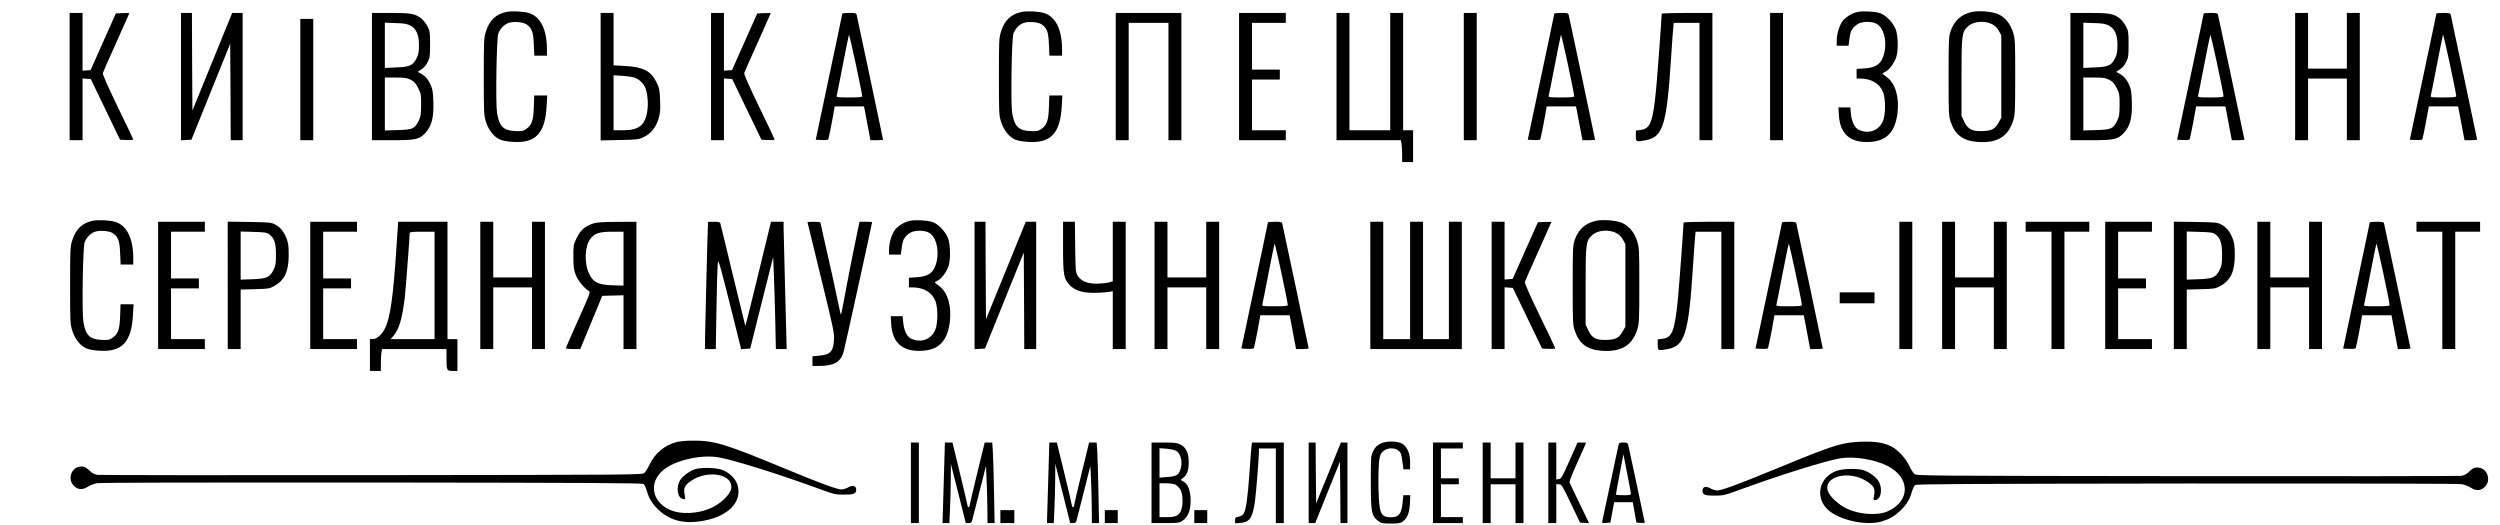 <svg xmlns="http://www.w3.org/2000/svg" viewBox="0 0 2514 528" width="2514" height="528">
	<style>
		tspan { white-space:pre }
		.shp0 { fill: #000000 } 
	</style>
	<g id="Layer">
		<path id="Layer" class="shp0" d="M509.3,12c-10.6,2.2 -17.1,8.4 -20.6,19.5c-2.1,6.7 -2.2,8.5 -2.2,45.5c0,37 0.1,38.8 2.2,45.6c2.7,8.5 8.3,15.4 14.5,17.9c2.4,1 8.1,2 12.9,2.2c22.7,1.4 32.1,-8.7 33.6,-36l0.6,-10.7h-6.5h-6.6l-0.4,11.7c-0.4,13.6 -2.1,18.3 -7.8,22.1c-3,2.1 -4.5,2.3 -11,2c-11.8,-0.5 -16,-4.8 -18.2,-18.4c-1.5,-10.2 -0.5,-75 1.3,-79.7c1.9,-5 6.1,-9.3 10.5,-10.7c5.2,-1.7 14.8,-0.8 18.2,1.7c5.2,3.9 6.5,7.6 7,20l0.5,11.3h6.3h6.4v-6.3c0,-20.1 -6.5,-33.1 -18.2,-36.6c-5.4,-1.7 -17.2,-2.2 -22.5,-1.1z" />
		<path id="Layer" class="shp0" d="M1027.3,12c-10.6,2.2 -17.1,8.4 -20.6,19.5c-2.1,6.7 -2.2,8.5 -2.2,45.5c0,37 0.1,38.8 2.2,45.6c2.7,8.5 8.3,15.4 14.5,17.9c2.4,1 8.1,2 12.9,2.2c22.7,1.4 32.1,-8.7 33.6,-36l0.6,-10.7h-6.5h-6.6l-0.4,11.7c-0.4,13.6 -2.1,18.3 -7.8,22.1c-3,2.1 -4.5,2.3 -11,2c-11.8,-0.5 -16,-4.8 -18.2,-18.4c-1.5,-10.2 -0.5,-75 1.3,-79.7c1.9,-5 6.1,-9.3 10.5,-10.7c5.2,-1.7 14.8,-0.8 18.2,1.7c5.2,3.9 6.5,7.6 7,20l0.5,11.3h6.3h6.4v-6.3c0,-20.1 -6.5,-33.1 -18.2,-36.6c-5.4,-1.7 -17.2,-2.2 -22.5,-1.1z" />
		<path id="Layer" class="shp0" d="M1868.1,12c-6.1,1.3 -12.7,5.5 -15.7,9.9c-3.1,4.7 -5.4,12.9 -5.4,19.3v4.8h5.9h6l0.6,-4.8c1.1,-8.7 1.7,-10.2 4.3,-13.4c1.4,-1.7 4.1,-3.7 5.9,-4.4c4.7,-2 13.2,-1.8 17.3,0.5c7,3.7 10.5,16.3 8.1,28.3c-2.4,11.4 -7.8,15.9 -20.2,16.6l-7.9,0.5v4.8v4.9h3.5c11.3,0 19.8,5 23.2,13.8c2.5,6.5 2.5,21.9 0,28.4c-4,10.2 -14.8,14.2 -24.9,9.1c-3.8,-1.9 -6.8,-8.2 -7.5,-15.8l-0.6,-6.5h-6h-6l0.5,7.9c1.1,19.2 11.8,28.2 31.8,26.8c16.3,-1.1 24.7,-10.1 27.1,-28.7c2,-16.3 -2.1,-30.2 -10.8,-36.5c-2.3,-1.6 -4.2,-3.2 -4.2,-3.5c0,-0.3 1.4,-1.2 3.2,-2.1c3.8,-1.8 9.2,-9.4 10.8,-15.2c1.9,-6.6 1.6,-20.3 -0.6,-26.7c-2.2,-6.7 -10.1,-14.9 -16,-16.8c-5.4,-1.7 -17,-2.3 -22.4,-1.2z" />
		<path id="Layer" class="shp0" d="M2009,14.1c7.2,3.1 12.5,9.5 15.3,18.3c2.1,6.8 2.2,8.6 2.2,44.6c0,33.3 -0.2,38.2 -1.8,43.5c-5,16.6 -15.7,23.4 -35.2,22.3c-14.9,-0.9 -23.2,-6.7 -27.7,-19.7c-2.2,-6.4 -2.3,-7.6 -2.3,-46.1c0,-35.4 0.2,-40.1 1.8,-45c3.7,-11.2 10.7,-17.6 21.8,-20c7,-1.5 20,-0.4 25.9,2.1zM1978.9,26.6c-6.1,5.9 -6.4,7.9 -6.4,50.9v39l2.7,5.7c3.7,7.9 8.1,10.1 18.9,9.6c9.1,-0.4 12,-2 15.9,-8.9l2.5,-4.4v-83l-2.5,-4.5c-1.8,-3.2 -3.8,-5.2 -7,-6.8c-7.6,-3.8 -18.8,-2.7 -24.1,2.4z" />
		<path id="Layer" class="shp0" d="M70,77v64h6.5h6.5v-31.1v-31l4.1,0.3l4.2,0.3l14.7,30.5l14.7,30.5l6.6,0.3c3.7,0.2 6.7,-0.1 6.7,-0.5c0,-0.4 -7,-15.2 -15.6,-32.8c-9.9,-20.4 -15.3,-32.7 -15,-34c0.3,-1.1 6.4,-15 13.6,-30.8c7.1,-15.9 13,-29.1 13,-29.3c0,-0.3 -3,-0.4 -6.7,-0.2l-6.8,0.3l-12.7,28.5l-12.7,28.5l-4.1,0.3l-4,0.3v-29v-29.1h-6.5h-6.5z" />
		<path id="Layer" class="shp0" d="M182,77.1v64l5.2,-0.3l5.3,-0.3l19.5,-48.3l19.5,-48.3l0.3,48.6l0.2,48.5h6h6v-64v-64h-5.3h-5.2l-20,49.1l-20,49l-0.3,-49l-0.2,-49.1h-5.5h-5.5z" />
		<path id="Layer" class="shp0" d="M374,13h18.9c20.4,0 24.4,0.7 30.8,5.6c1.8,1.4 4.6,4.9 6.1,7.7c2.5,4.9 2.7,6 2.7,18.2c0,11.7 -0.2,13.5 -2.4,17.8c-1.4,3 -3.8,5.8 -6.2,7.4l-3.9,2.6l2.7,1.4c4.6,2.3 8,6.2 10.4,11.7c1.9,4.2 2.4,7.3 2.7,17.3c0.5,15.5 -1.7,24 -7.9,30.8c-6.2,6.7 -9.6,7.5 -33.6,7.5h-20.3zM397.8,23.2l-10.8,-0.4v45.5l11.3,-0.5c13.8,-0.5 17,-2 20.6,-9.2c1.9,-3.8 2.4,-6.4 2.4,-13c0.1,-10.5 -2.7,-16.9 -8.8,-20c-3.1,-1.6 -6.4,-2.2 -14.7,-2.4zM397.8,78h-10.8v53.2l12.9,-0.4c15.1,-0.4 17,-1.2 21.1,-9.3c2.1,-4.3 2.4,-6.3 2.5,-16c0,-10.3 -0.2,-11.4 -3,-17c-2.4,-4.7 -3.9,-6.4 -7.4,-8.2c-3.8,-2 -5.9,-2.3 -15.3,-2.3z" />
		<path id="Layer" class="shp0" d="M604,13h13v52.7l10.8,0.6c18.9,1 26.7,4.9 32.3,16.3c3,6.1 3.3,7.6 3.7,18.5c0.4,9.9 0.1,12.8 -1.7,18.7c-2.6,8.6 -7.9,15 -15.3,18.3c-4.9,2.2 -6.9,2.4 -24,2.7l-18.8,0.4zM626.3,76.3l-9.3,-0.6v55.3h9.3c16.3,0 22.6,-5 24.7,-19.9c1,-7.4 0.2,-16.9 -2,-22.6c-1.5,-4.1 -5.8,-8.4 -10,-10.1c-1.9,-0.8 -7.6,-1.8 -12.7,-2.1z" />
		<path id="Layer" class="shp0" d="M715,77v64h6.5h6.5v-31.1v-31l4.1,0.3l4.2,0.3l14.7,30.5l14.7,30.5l6.6,0.3c3.7,0.2 6.7,-0.1 6.7,-0.5c0,-0.4 -7,-15.2 -15.6,-32.8c-9.9,-20.4 -15.3,-32.7 -15,-34c0.3,-1.1 6.4,-15 13.6,-30.8c7.1,-15.9 13,-29.1 13,-29.3c0,-0.3 -3,-0.4 -6.7,-0.2l-6.8,0.3l-12.7,28.5l-12.7,28.5l-4.1,0.3l-4,0.3v-29v-29.1h-6.5h-6.5z" />
		<path id="Layer" class="shp0" d="M853.9,13c5.8,0 7.1,0.3 7.5,1.7c0.6,2.2 26.6,125 26.6,125.7c0,0.3 -2.9,0.6 -6.4,0.6h-6.3l-2.7,-14.3c-1.5,-7.8 -2.9,-15.4 -3.2,-17l-0.6,-2.7h-29.4l-2.9,16.1c-1.7,8.8 -3.3,16.5 -3.6,17c-0.3,0.6 -3.3,0.9 -6.6,0.7l-6,-0.3l13.3,-63c7.4,-34.7 13.4,-63.3 13.4,-63.8c0,-0.4 3.1,-0.7 6.9,-0.7zM853.7,35c-0.3,0.8 -3.1,14.5 -6.2,30.5c-3.1,15.9 -5.8,29.8 -6.1,30.7c-0.5,1.7 0.6,1.8 12.5,1.8c9.8,0 13.1,-0.3 13.1,-1.3c-0.2,-4.1 -12.8,-62.9 -13.3,-61.7z" />
		<path id="Layer" class="shp0" d="M1122,77v64h6.5h6.5v-59v-59h20h20v59v59h6.5h6.5v-64v-64h-33h-33z" />
		<path id="Layer" class="shp0" d="M1246,77v64h23.5h23.5v-5v-5h-17h-17v-25.5v-25.5h14h14v-5v-5h-14h-14v-23.5v-23.5h17h17v-5v-5h-23.5h-23.5z" />
		<path id="Layer" class="shp0" d="M1344,77v64h32.4h32.3l0.7,3.7c0.3,2.1 0.6,7.1 0.6,11v7.3h5.5h5.5v-16v-16h-5h-5v-59v-59h-6.5h-6.5v59v59h-20.5h-20.5v-59v-59h-6.5h-6.5z" />
		<path id="Layer" class="shp0" d="M1472,77v64h6.5h6.5v-64v-64h-6.5h-6.5z" />
		<path id="Layer" class="shp0" d="M1569.9,13c5.8,0 7.1,0.3 7.5,1.7c0.6,2.2 26.6,125 26.6,125.7c0,0.3 -2.9,0.6 -6.4,0.6h-6.3l-2.7,-14.3c-1.5,-7.8 -2.9,-15.4 -3.2,-17l-0.6,-2.7h-29.4l-2.9,16.1c-1.7,8.8 -3.3,16.5 -3.6,17c-0.3,0.6 -3.3,0.9 -6.6,0.7l-6,-0.3l13.3,-63c7.4,-34.7 13.4,-63.3 13.4,-63.8c0,-0.4 3.1,-0.7 6.9,-0.7zM1569.7,35c-0.3,0.8 -3.1,14.5 -6.2,30.5c-3.1,15.9 -5.8,29.8 -6.1,30.7c-0.5,1.7 0.6,1.8 12.5,1.8c9.8,0 13.1,-0.3 13.1,-1.3c-0.2,-4.1 -12.8,-62.9 -13.3,-61.7z" />
		<path id="Layer" class="shp0" d="M1671,13.8c0,3.7 -4.3,62.1 -5.5,74.7c-3.3,34.3 -5.8,41.1 -15.9,42.2l-4.6,0.6v5.3c0,6.2 0.2,6.3 10.1,4.4c17.3,-3.3 21,-15.3 25.4,-83.5c0.8,-13.2 1.8,-26.4 2.1,-29.3l0.5,-5.2h13h12.9v59v59h6.5h6.5v-64v-64h-25.5c-14,0 -25.5,0.4 -25.5,0.8z" />
		<path id="Layer" class="shp0" d="M1780,77v64h6.5h6.5v-64v-64h-6.5h-6.5z" />
		<path id="Layer" class="shp0" d="M2082,13h18.9c20.4,0 24.4,0.7 30.8,5.6c1.8,1.4 4.6,4.9 6.1,7.7c2.5,4.9 2.7,6 2.7,18.2c0,11.7 -0.2,13.5 -2.4,17.8c-1.4,3 -3.8,5.8 -6.2,7.4l-3.9,2.6l2.7,1.4c4.6,2.3 8,6.2 10.4,11.7c1.9,4.2 2.4,7.3 2.7,17.3c0.5,15.5 -1.7,24 -7.9,30.8c-6.2,6.7 -9.6,7.5 -33.6,7.5h-20.3zM2105.8,23.2l-10.8,-0.4v45.5l11.3,-0.5c13.8,-0.5 17,-2 20.6,-9.2c1.9,-3.8 2.4,-6.4 2.4,-13c0.1,-10.5 -2.7,-16.9 -8.8,-20c-3.1,-1.6 -6.4,-2.2 -14.7,-2.4zM2105.8,78h-10.8v53.2l12.9,-0.4c15.1,-0.4 17,-1.2 21.1,-9.3c2.1,-4.3 2.4,-6.3 2.5,-16c0,-10.3 -0.2,-11.4 -3,-17c-2.4,-4.7 -3.9,-6.4 -7.4,-8.2c-3.8,-2 -5.9,-2.3 -15.3,-2.3z" />
		<path id="Layer" class="shp0" d="M2222.9,13c5.8,0 7.1,0.3 7.5,1.7c0.6,2.2 26.6,125 26.6,125.7c0,0.3 -2.9,0.6 -6.4,0.6h-6.3l-2.7,-14.3c-1.5,-7.8 -2.9,-15.4 -3.2,-17l-0.6,-2.7h-29.4l-2.9,16.1c-1.7,8.8 -3.3,16.5 -3.6,17c-0.3,0.6 -3.3,0.9 -6.6,0.7l-6,-0.3l13.3,-63c7.4,-34.7 13.4,-63.3 13.4,-63.8c0,-0.4 3.1,-0.7 6.9,-0.7zM2222.7,35c-0.3,0.8 -3.1,14.5 -6.2,30.5c-3.1,15.9 -5.8,29.8 -6.1,30.7c-0.5,1.7 0.6,1.8 12.5,1.8c9.8,0 13.1,-0.3 13.1,-1.3c-0.2,-4.1 -12.8,-62.9 -13.3,-61.7z" />
		<path id="Layer" class="shp0" d="M2308,77v64h6.5h6.5v-31v-31h19.5h19.5v31v31h6.5h6.5v-64v-64h-6.5h-6.5v28v28h-19.5h-19.5v-28v-28h-6.5h-6.5z" />
		<path id="Layer" class="shp0" d="M2456.9,13c5.8,0 7.1,0.3 7.5,1.7c0.6,2.2 26.6,125 26.6,125.7c0,0.3 -2.9,0.6 -6.4,0.6h-6.3l-2.7,-14.3c-1.5,-7.8 -2.9,-15.4 -3.2,-17l-0.6,-2.7h-29.4l-2.9,16.1c-1.7,8.8 -3.3,16.5 -3.6,17c-0.3,0.6 -3.3,0.9 -6.6,0.7l-6,-0.3l13.3,-63c7.4,-34.7 13.4,-63.3 13.4,-63.8c0,-0.4 3.1,-0.7 6.9,-0.7zM2456.7,35c-0.3,0.8 -3.1,14.5 -6.2,30.5c-3.1,15.9 -5.8,29.8 -6.1,30.7c-0.5,1.7 0.6,1.8 12.5,1.8c9.8,0 13.1,-0.3 13.1,-1.3c-0.2,-4.1 -12.8,-62.9 -13.3,-61.7z" />
		<path id="Layer" class="shp0" d="M302,80v61h6.5h6.5v-61v-61h-6.5h-6.5z" />
		<path id="Layer" class="shp0" d="M93.3,222c-10.6,2.2 -17.1,8.4 -20.6,19.5c-2.1,6.7 -2.2,8.5 -2.2,45.5c0,37 0.1,38.8 2.2,45.6c2.7,8.5 8.3,15.4 14.5,17.9c2.4,1 8.1,2 12.9,2.2c22.7,1.4 32.1,-8.7 33.6,-36l0.6,-10.7h-6.5h-6.6l-0.4,11.7c-0.4,13.6 -2.1,18.3 -7.8,22.1c-3,2.1 -4.5,2.3 -11,2c-11.8,-0.5 -16,-4.8 -18.2,-18.4c-1.5,-10.2 -0.5,-75 1.3,-79.7c1.9,-5 6.1,-9.3 10.5,-10.7c5.2,-1.7 14.8,-0.8 18.2,1.7c5.2,3.9 6.5,7.6 7,20l0.5,11.3h6.3h6.4v-6.3c0,-20.1 -6.5,-33.1 -18.2,-36.6c-5.4,-1.7 -17.2,-2.2 -22.5,-1.1z" />
		<path id="Layer" class="shp0" d="M915.1,222c-6.1,1.3 -12.7,5.5 -15.7,9.9c-3.1,4.7 -5.4,12.9 -5.4,19.3v4.8h5.9h6l0.6,-4.8c1.1,-8.7 1.7,-10.2 4.3,-13.4c1.4,-1.7 4.1,-3.7 5.9,-4.4c4.7,-2 13.2,-1.8 17.3,0.5c7,3.7 10.5,16.3 8.1,28.3c-2.4,11.4 -7.8,15.9 -20.2,16.6l-7.9,0.5v4.8v4.9h3.5c11.3,0 19.8,5 23.2,13.8c2.5,6.5 2.5,21.9 0,28.4c-4,10.2 -14.8,14.2 -24.9,9.1c-3.8,-1.9 -6.8,-8.2 -7.5,-15.8l-0.6,-6.5h-6h-6l0.5,7.9c1.1,19.2 11.8,28.2 31.8,26.8c16.3,-1.1 24.7,-10.1 27.1,-28.7c2,-16.3 -2.1,-30.2 -10.8,-36.5c-2.3,-1.6 -4.2,-3.2 -4.2,-3.5c0,-0.3 1.4,-1.2 3.2,-2.1c3.8,-1.8 9.2,-9.4 10.8,-15.2c1.9,-6.6 1.6,-20.3 -0.6,-26.7c-2.2,-6.7 -10.1,-14.9 -16,-16.8c-5.4,-1.7 -17,-2.3 -22.4,-1.2z" />
		<path id="Layer" class="shp0" d="M1631,224.1c7.2,3.1 12.5,9.5 15.3,18.3c2.1,6.8 2.2,8.6 2.2,44.6c0,33.3 -0.2,38.2 -1.8,43.5c-5,16.6 -15.7,23.4 -35.2,22.3c-14.9,-0.9 -23.2,-6.7 -27.7,-19.7c-2.2,-6.4 -2.3,-7.6 -2.3,-46.1c0,-35.4 0.2,-40.1 1.8,-45c3.7,-11.2 10.7,-17.6 21.8,-20c7,-1.5 20,-0.4 25.9,2.1zM1600.9,236.6c-6.1,5.9 -6.4,7.9 -6.4,50.9v39l2.7,5.7c3.7,7.9 8.1,10.1 18.9,9.6c9.1,-0.4 12,-2 15.9,-8.9l2.5,-4.4v-83l-2.5,-4.5c-1.8,-3.2 -3.8,-5.2 -7,-6.8c-7.6,-3.8 -18.8,-2.7 -24.1,2.4z" />
		<path id="Layer" class="shp0" d="M159,287v64h23.5h23.5v-5v-5h-17h-17v-25.5v-25.5h14h14v-5v-5h-14h-14v-23.5v-23.5h17h17v-5v-5h-23.5h-23.5z" />
		<path id="Layer" class="shp0" d="M229,222.9l21.8,0.3c20.1,0.3 22,0.5 25.8,2.5c5.4,2.9 8.7,7 11.5,14c1.8,4.7 2.2,7.8 2.2,16.8c0,16.5 -4.1,25.3 -14.5,31.1c-5,2.7 -6.1,2.9 -19.5,3.2l-14.3,0.4v59.8h-13zM254.9,233.2l-12.9,-0.4v48.4l11.8,-0.4c14.4,-0.5 17.5,-1.9 21.2,-9.3c2.2,-4.4 2.5,-6.3 2.5,-15.5c0,-11.8 -1.7,-16.7 -6.8,-20.4c-2.5,-1.8 -4.6,-2.1 -15.8,-2.4z" />
		<path id="Layer" class="shp0" d="M312,287v64h23.5h23.5v-5v-5h-17h-17v-25.5v-25.5h14h14v-5v-5h-14h-14v-23.5v-23.5h17h17v-5v-5h-23.5h-23.5z" />
		<path id="Layer" class="shp0" d="M400.4,223h49.6v118h10v32h-4.9c-5.9,0 -6.1,-0.4 -6.1,-13.3v-8.7h-64.7l-0.7,3.1c-0.3,1.7 -0.6,6.7 -0.6,11v7.9h-11v-32h3c4,0 9.3,-4.8 12.4,-11.3c5,-10.3 8.2,-32.9 11.2,-80zM437,233h-12.5c-9.5,0 -12.5,0.3 -12.5,1.3c0,4.2 -4.2,58.6 -5,65.5c-2.7,21.4 -5.6,31 -11.5,38.1l-2.7,3.1h44.2z" />
		<path id="Layer" class="shp0" d="M483,287v64h6.5h6.5v-31v-31h19.5h19.5v31v31h6.5h6.5v-64v-64h-6.5h-6.5v28v28h-19.5h-19.5v-28v-28h-6.5h-6.5z" />
		<path id="Layer" class="shp0" d="M620.8,223.1l19.2,-0.1v128h-13v-54.1l-21.4,0.6l-11,26.7l-11.1,26.8h-7.2c-4,0 -7.3,-0.4 -7.3,-0.8c0,-0.5 5.6,-13.4 12.5,-28.7c11.4,-25.3 12.4,-28 10.8,-28.8c-4.5,-2.5 -11.1,-10.5 -13.3,-16.2c-2,-5.1 -2.4,-7.9 -2.4,-18c-0.1,-11.1 0.1,-12.4 2.7,-18c4.3,-9.2 8.7,-13.1 18.2,-16.1c2.6,-0.8 10.7,-1.3 23.3,-1.3zM627,233h-11.2c-13,0 -17.9,1.6 -22.1,7.1c-5.8,7.7 -6.4,25 -1.1,35.5c4.2,8.5 9,10.8 23.6,11.3l10.8,0.3z" />
		<path id="Layer" class="shp0" d="M712,223.2c-0.3,1.2 -2.9,106.1 -3,115.5v12.3h5.4h5.4l0.7,-41.8c0.4,-22.9 1,-43.4 1.4,-45.5c0.5,-3.2 2.4,3.6 12,41.8l11.4,45.6l4.5,-0.3l4.6,-0.3l11.5,-46l11.6,-46l0.7,17.5c0.4,9.6 1,30.4 1.4,46.2l0.6,28.8h5.4h5.4v-3.3c0,-1.7 -0.7,-27.5 -1.5,-57.2c-0.8,-29.7 -1.5,-57 -1.5,-60.8v-6.7h-6.3h-6.4l-5.5,22.7c-3.1,12.6 -8.8,36.2 -12.8,52.6c-4,16.4 -7.4,29.6 -7.5,29.5c-0.1,-0.2 -5.7,-23 -12.4,-50.8c-6.7,-27.8 -12.5,-51.3 -12.7,-52.3c-0.4,-1.4 -1.7,-1.7 -6.5,-1.7c-3.2,0 -5.9,0.1 -5.9,0.2z" />
		<path id="Layer" class="shp0" d="M812,223.4c0,0.3 6.1,25.4 13.6,55.8c12.3,50.4 13.5,55.9 13.1,62.3c-0.8,12.1 -3.5,15.1 -15.2,16.2l-6.5,0.6v4.8v4.9h6.5c15,0 21.9,-3.9 24.8,-14c1.3,-4.5 28.7,-129.2 28.7,-130.6c0,-0.2 -2.9,-0.4 -6.3,-0.4h-6.4l-5.3,25.7c-2.9,14.2 -7,35.2 -9.1,46.7c-2.1,11.4 -4,21 -4.2,21.2c-0.2,0.2 -2,-7.8 -4.1,-17.9c-2,-10 -6.6,-30.8 -10.2,-46.3c-3.5,-15.4 -6.4,-28.4 -6.4,-28.7c0,-0.4 -2.9,-0.7 -6.5,-0.7c-3.6,0 -6.5,0.2 -6.5,0.4z" />
		<path id="Layer" class="shp0" d="M980,287.1v64l5.2,-0.3l5.3,-0.3l19.5,-48.3l19.5,-48.3l0.3,48.6l0.2,48.5h6h6v-64v-64h-5.3h-5.2l-20,49.1l-20,49l-0.3,-49l-0.2,-49.1h-5.5h-5.5z" />
		<path id="Layer" class="shp0" d="M1069,247.8c0,28.8 0.7,32.9 6.9,39.1c5.3,5.3 12.3,7.5 23.6,7.6c5,0 11.4,-0.4 14.3,-0.8l5.2,-0.9v29.1v29.1h6.5h6.5v-64v-64h-6.5h-6.5v30v29.9l-4.2,1.2c-2.4,0.6 -7.8,1.1 -12,1.2c-9.5,0 -16.2,-2.9 -19.3,-8.3c-1.8,-3.2 -2,-5.6 -2.3,-28.8l-0.3,-25.2h-6h-5.9z" />
		<path id="Layer" class="shp0" d="M1161,287v64h6.5h6.5v-31v-31h19.5h19.5v31v31h6.5h6.5v-64v-64h-6.5h-6.5v28v28h-19.5h-19.5v-28v-28h-6.5h-6.5z" />
		<path id="Layer" class="shp0" d="M1281.9,223c5.8,0 7.1,0.3 7.5,1.7c0.6,2.2 26.6,125 26.6,125.7c0,0.3 -2.9,0.6 -6.4,0.6h-6.3l-2.7,-14.3c-1.5,-7.8 -2.9,-15.4 -3.2,-17l-0.6,-2.7h-29.4l-2.9,16.1c-1.7,8.8 -3.3,16.5 -3.6,17c-0.3,0.6 -3.3,0.9 -6.6,0.7l-6,-0.3l13.3,-63c7.4,-34.7 13.4,-63.3 13.4,-63.8c0,-0.4 3.1,-0.7 6.9,-0.7zM1281.7,245c-0.3,0.8 -3.1,14.5 -6.2,30.5c-3.1,15.9 -5.8,29.8 -6.1,30.7c-0.5,1.7 0.6,1.8 12.5,1.8c9.8,0 13.1,-0.3 13.1,-1.3c-0.2,-4.1 -12.8,-62.9 -13.3,-61.7z" />
		<path id="Layer" class="shp0" d="M1378,287v64h46h46v-64v-64h-6.5h-6.5v59v59h-13h-13v-59v-59h-6.5h-6.5v59v59h-13.5h-13.5v-59v-59h-6.5h-6.5z" />
		<path id="Layer" class="shp0" d="M1500,287v64h6.5h6.5v-31.1v-31l4.1,0.3l4.2,0.3l14.7,30.5l14.7,30.5l6.6,0.3c3.7,0.2 6.7,-0.1 6.7,-0.5c0,-0.4 -7,-15.2 -15.6,-32.8c-9.9,-20.4 -15.3,-32.7 -15,-34c0.3,-1.1 6.4,-15 13.6,-30.8c7.1,-15.9 13,-29.1 13,-29.3c0,-0.3 -3,-0.4 -6.7,-0.2l-6.8,0.3l-12.7,28.5l-12.7,28.5l-4.1,0.3l-4,0.3v-29v-29.1h-6.5h-6.5z" />
		<path id="Layer" class="shp0" d="M1693,223.8c0,3.7 -4.3,62.1 -5.5,74.7c-3.3,34.3 -5.8,41.1 -15.9,42.2l-4.6,0.6v5.3c0,6.2 0.2,6.3 10.1,4.4c17.3,-3.3 21,-15.3 25.4,-83.5c0.8,-13.2 1.8,-26.4 2.1,-29.3l0.5,-5.2h13h12.9v59v59h6.5h6.5v-64v-64h-25.5c-14,0 -25.5,0.4 -25.5,0.8z" />
		<path id="Layer" class="shp0" d="M1798.9,223c5.8,0 7.1,0.3 7.5,1.7c0.6,2.2 26.6,125 26.6,125.7c0,0.3 -2.9,0.6 -6.4,0.6h-6.3l-2.7,-14.3c-1.5,-7.8 -2.9,-15.4 -3.2,-17l-0.6,-2.7h-29.4l-2.9,16.1c-1.7,8.8 -3.3,16.5 -3.6,17c-0.3,0.6 -3.3,0.9 -6.6,0.7l-6,-0.3l13.3,-63c7.4,-34.7 13.4,-63.3 13.4,-63.8c0,-0.4 3.1,-0.7 6.9,-0.7zM1798.7,245c-0.3,0.8 -3.1,14.5 -6.2,30.5c-3.1,15.9 -5.8,29.8 -6.1,30.7c-0.5,1.7 0.6,1.8 12.5,1.8c9.8,0 13.1,-0.3 13.1,-1.3c-0.2,-4.1 -12.8,-62.9 -13.3,-61.7z" />
		<path id="Layer" class="shp0" d="M1910,287v64h6.5h6.5v-64v-64h-6.5h-6.5z" />
		<path id="Layer" class="shp0" d="M1953,287v64h6.5h6.5v-31v-31h19.5h19.5v31v31h6.5h6.5v-64v-64h-6.5h-6.5v28v28h-19.5h-19.5v-28v-28h-6.5h-6.5z" />
		<path id="Layer" class="shp0" d="M2037,228v5h13h13v59v59h6.5h6.5v-59v-59h12.5h12.5v-5v-5h-32h-32z" />
		<path id="Layer" class="shp0" d="M2117,287v64h23.5h23.5v-5v-5h-17h-17v-25.5v-25.5h14h14v-5v-5h-14h-14v-23.5v-23.5h17h17v-5v-5h-23.5h-23.5z" />
		<path id="Layer" class="shp0" d="M2186,222.9l21.8,0.3c20.1,0.3 22,0.5 25.8,2.5c5.4,2.9 8.7,7 11.5,14c1.8,4.7 2.2,7.8 2.2,16.8c0,16.5 -4.1,25.3 -14.5,31.1c-5,2.7 -6.1,2.9 -19.5,3.2l-14.3,0.4v59.8h-13zM2211.9,233.2l-12.9,-0.4v48.4l11.8,-0.4c14.4,-0.5 17.5,-1.9 21.2,-9.3c2.2,-4.4 2.5,-6.3 2.5,-15.5c0,-11.8 -1.7,-16.7 -6.8,-20.4c-2.5,-1.8 -4.6,-2.1 -15.8,-2.4z" />
		<path id="Layer" class="shp0" d="M2270,287v64h6.5h6.5v-31v-31h19.5h19.5v31v31h6.5h6.5v-64v-64h-6.5h-6.5v28v28h-19.5h-19.5v-28v-28h-6.5h-6.5z" />
		<path id="Layer" class="shp0" d="M2389.9,223c5.8,0 7.1,0.3 7.5,1.7c0.6,2.2 26.6,125 26.6,125.7c0,0.3 -2.9,0.6 -6.4,0.6h-6.3l-2.7,-14.3c-1.5,-7.8 -2.9,-15.4 -3.2,-17l-0.6,-2.7h-29.4l-2.9,16.1c-1.7,8.8 -3.3,16.5 -3.6,17c-0.3,0.6 -3.3,0.9 -6.6,0.7l-6,-0.3l13.3,-63c7.4,-34.7 13.4,-63.3 13.4,-63.8c0,-0.4 3.1,-0.7 6.9,-0.7zM2389.7,245c-0.3,0.8 -3.1,14.5 -6.2,30.5c-3.1,15.9 -5.8,29.8 -6.1,30.7c-0.5,1.7 0.6,1.8 12.5,1.8c9.8,0 13.1,-0.3 13.1,-1.3c-0.2,-4.1 -12.8,-62.9 -13.3,-61.7z" />
		<path id="Layer" class="shp0" d="M2430,228v5h13h13v59v59h6.5h6.5v-59v-59h12.5h12.5v-5v-5h-32h-32z" />
		<path id="Layer" class="shp0" d="M1850,299.5v5.5h17.5h17.5v-5.5v-5.5h-17.5h-17.5z" />
		<path id="Layer" class="shp0" d="M680.3,444.5c-12.1,3.3 -21.7,11.3 -27,22.5c-1.7,3.6 -4.1,7.4 -5.3,8.5c-2.2,2 -3.8,2 -273.9,2.3c-149.4,0.2 -273.6,0 -276,-0.3c-3.1,-0.5 -5.4,-1.6 -7.9,-4.1c-4.1,-4 -6.3,-4.8 -10.7,-4c-8,1.5 -11.4,12.4 -5.7,18.6c4,4.5 9,5 14.2,1.6c2.3,-1.5 6.5,-3.1 9.3,-3.7c3.4,-0.6 104,-0.8 276.8,-0.7c224.6,0.3 271.9,0.5 273.2,1.6c0.9,0.8 2.3,3.9 3.2,7c2.3,7.9 5.4,12.8 11.7,18.9c12,11.3 26.9,14.7 46.6,10.7c23.9,-4.8 37,-18.5 33.2,-34.6c-1.7,-6.9 -8.4,-13.7 -16.1,-16.4c-6.4,-2.2 -20.2,-2.5 -26.5,-0.7c-5.5,1.7 -12.4,6.5 -15.1,10.6c-4.8,7.1 -3.2,18.7 2.6,19.5c2.3,0.4 2.4,0.2 1.7,-3.5c-1.5,-7.8 -0.4,-10.3 7.1,-15.2c13.5,-9 34.7,-7.6 38.9,2.5c2.1,5.1 0.4,9.6 -6.2,16.1c-9.8,9.8 -25.1,15 -41.3,14.1c-27.2,-1.6 -39.1,-26.4 -20.6,-42.7c11.4,-10 38.1,-16.3 56,-13.2c15.7,2.7 63.4,17.7 104,32.7c11.8,4.3 13.8,4.8 22.1,4.8c9.9,0.1 12.4,-0.9 12.4,-5c0,-3.9 -3.4,-4.9 -7.8,-2.4c-2,1.2 -5.3,2.2 -7.3,2.2c-4.4,-0.1 -22,-6.6 -57.4,-21.3c-60,-24.8 -70.5,-28 -92.4,-27.8c-5.8,0 -13,0.7 -15.8,1.4z" />
		<path id="Layer" class="shp0" d="M1388,446.2c-3.4,1.8 -5.1,3.5 -7,7.3c-2.5,5 -2.5,5.2 -2.5,31.5c0,30.2 0.7,33.7 7.3,38.8c3.3,2.5 4.3,2.7 12.8,2.7c7.8,0 9.7,-0.3 12.1,-2.1c4.5,-3.3 6.7,-8.8 7.1,-18.2l0.4,-8.2h-3.5h-3.5l-0.7,7.2c-1.2,11.7 -3.9,15.1 -12.1,15c-10.1,-0.2 -11.6,-3.9 -12.2,-29.2c-0.2,-10.8 0.1,-22.8 0.6,-27c0.9,-6.4 1.5,-7.9 4.2,-10.3c4.1,-3.6 11.6,-3.8 15.5,-0.4c2.2,1.9 2.8,3.5 3.7,10.5l1.1,8.2h3.3h3.4v-7.3c0,-8.3 -2.6,-14.7 -7.3,-18.1c-4.4,-3.3 -16.7,-3.5 -22.7,-0.4z" />
		<path id="Layer" class="shp0" d="M1857.3,445.5c-12.4,2.2 -27.5,7.7 -72.8,26.5c-35.4,14.6 -53.1,21.1 -57.4,21.2c-2,0 -5.3,-1 -7.3,-2.2c-4.4,-2.5 -7.8,-1.5 -7.8,2.4c0,4.1 2.5,5.1 12.4,5c8.3,0 10.3,-0.5 22.1,-4.8c40.6,-15 88.3,-30 104,-32.7c13.5,-2.3 34.5,1 47.5,7.6c23.2,11.8 23.3,35.4 0.2,45.7c-10.1,4.5 -28.6,3.3 -41.2,-2.8c-8.3,-3.9 -17.1,-12.2 -18.9,-17.6c-4.9,-14.8 21.6,-21.4 39.2,-9.7c7.5,4.9 8.6,7.4 7.1,15.2c-0.7,3.7 -0.6,3.9 1.7,3.5c5.8,-0.8 7.4,-12.4 2.6,-19.5c-2.7,-4.1 -9.6,-8.9 -15.1,-10.6c-6.3,-1.8 -20.1,-1.5 -26.5,0.7c-18,6.2 -22.5,27.3 -8.5,39.6c11.8,10.3 38.1,15.9 53.5,11.4c8,-2.4 12.6,-5 18.7,-10.7c6.3,-6.1 9.4,-11 11.7,-18.9c0.9,-3.1 2.3,-6.2 3.2,-7c1.3,-1.1 48.6,-1.3 273.2,-1.6c172.8,-0.1 273.4,0.1 276.8,0.7c2.8,0.6 7,2.2 9.3,3.7c5.2,3.4 10.2,2.9 14.3,-1.6c5.6,-6.2 2.2,-17.1 -5.8,-18.6c-4.4,-0.8 -6.6,0 -10.7,4c-2.5,2.5 -4.8,3.6 -7.9,4.1c-2.4,0.3 -126.6,0.5 -276,0.3c-270.1,-0.3 -271.7,-0.3 -273.9,-2.3c-1.2,-1.1 -3.6,-4.9 -5.3,-8.5c-3.5,-7.3 -11.2,-15.7 -17.5,-18.9c-7.2,-3.7 -14.9,-5.1 -26.7,-5c-6,0 -14.2,0.7 -18.2,1.4z" />
		<path id="Layer" class="shp0" d="M916,485.5v40.5h4h4v-40.5v-40.5h-4h-4z" />
		<path id="Layer" class="shp0" d="M949.6,465.7c-0.3,11.5 -0.9,29.7 -1.2,40.5l-0.6,19.8h3.4h3.5l0.6,-13.7c0.4,-7.5 0.7,-20.9 0.8,-29.7l0.1,-16.1l7.5,29.7l7.5,29.8h2.9c2.4,0 3,-0.5 3.8,-3.8c0.6,-2 3.8,-15 7.3,-28.7l6.3,-25l0.6,13.5c0.4,7.4 0.7,20.4 0.8,28.7l0.1,15.3h3.6h3.6l-0.6,-31.7c-0.3,-17.5 -0.9,-35.7 -1.2,-40.6l-0.6,-8.7h-3.8h-3.8l-7.6,31.2c-4.2,17.2 -7.6,31.9 -7.6,32.5c0,0.7 -0.4,1.3 -1,1.3c-0.5,0 -1,-0.6 -1,-1.3c0,-0.6 -3.4,-15.3 -7.6,-32.5l-7.6,-31.2h-3.8h-3.8z" />
		<path id="Layer" class="shp0" d="M1054.6,465.7c-0.3,11.5 -0.9,29.7 -1.2,40.5l-0.6,19.8h3.4h3.5l0.6,-13.7c0.4,-7.5 0.7,-20.9 0.8,-29.7l0.1,-16.1l7.5,29.7l7.5,29.8h2.9c2.4,0 3,-0.5 3.8,-3.8c0.6,-2 3.8,-15 7.3,-28.7l6.3,-25l0.6,13.5c0.4,7.4 0.7,20.4 0.8,28.7l0.1,15.3h3.6h3.6l-0.6,-31.7c-0.3,-17.5 -0.9,-35.7 -1.2,-40.6l-0.6,-8.7h-3.8h-3.8l-7.6,31.2c-4.2,17.2 -7.6,31.9 -7.6,32.5c0,0.7 -0.4,1.3 -1,1.3c-0.5,0 -1,-0.6 -1,-1.3c0,-0.6 -3.4,-15.3 -7.6,-32.5l-7.6,-31.2h-3.8h-3.8z" />
		<path id="Layer" class="shp0" d="M1158,445h12.5c10.6,0 13.2,0.3 16.5,2c5.8,3 8.4,8.5 8.4,18c0,8.2 -1.6,12.4 -5.8,15.7l-2.4,1.9l3,1.7c4.6,2.6 7.2,9.6 7.1,19.4c0,9.7 -2.8,16.5 -8.2,20c-3.1,2.1 -4.6,2.3 -17.2,2.3h-13.9zM1172.8,451.2l-6.8,-0.5v29.6l7.4,-0.6c8.9,-0.6 11.3,-1.8 13.2,-6.2c3.1,-7.5 1.2,-17.5 -4,-20.2c-1.7,-0.9 -6.1,-1.8 -9.8,-2.1zM1172.8,486h-6.8v34h6.9c8.7,0 11.6,-1.1 14.1,-5.2c3,-5 2.9,-18.2 -0.3,-22.9c-1.2,-1.8 -3.4,-3.9 -4.7,-4.6c-1.4,-0.7 -5.5,-1.3 -9.2,-1.3z" />
		<path id="Layer" class="shp0" d="M1258.6,448.2c-0.3,1.8 -1.2,13.9 -2.1,26.8c-1.8,25.6 -3.5,37.8 -5.9,41.5c-1,1.4 -3,2.7 -5.1,3.1c-3.1,0.5 -3.5,1 -3.5,3.6v3l5.7,-0.4c9.1,-0.8 11.9,-5.1 14.3,-21.7c1.1,-7.7 4,-44 4,-49.9v-3.2h8.5h8.5v37.5v37.5h4h4v-40.5v-40.5h-16h-15.9z" />
		<path id="Layer" class="shp0" d="M1316,485.5v40.5h3.3h3.3l12.4,-30.9l12.5,-30.9l0.3,30.9l0.2,30.9h3.5h3.5v-40.5v-40.5h-3.3h-3.3l-12.4,30.6l-12.5,30.6l-0.3,-30.6l-0.2,-30.6h-3.5h-3.5z" />
		<path id="Layer" class="shp0" d="M1441,485.5v40.5h15h15v-3v-3h-11h-11v-16.5v-16.5h9h9v-3v-3h-9h-9v-15v-15h11h11v-3v-3h-15h-15z" />
		<path id="Layer" class="shp0" d="M1491,485.5v40.5h4h4v-19.5v-19.5h12.5h12.5v19.5v19.5h4h4v-40.5v-40.5h-4h-4v18v18h-12.5h-12.5v-18v-18h-4h-4z" />
		<path id="Layer" class="shp0" d="M1557,485.5v40.5h4h4v-19.5v-19.5h2.8c2.5,0.1 3.3,1.3 11.9,19.3l9.2,19.2l4.5,0.3l4.6,0.3l-9.6,-19.8c-5.3,-10.9 -9.8,-20.5 -10.1,-21.4c-0.2,-0.8 3.4,-10 8.1,-20.3c4.7,-10.4 8.6,-19 8.6,-19.2c0,-0.2 -1.9,-0.4 -4.3,-0.4h-4.3l-8.1,18.2c-7.3,16.6 -8.3,18.3 -10.7,18.6l-2.6,0.3v-18.5v-18.6h-4h-4z" />
		<path id="Layer" class="shp0" d="M1201,519.5v6.5h6.5h6.5v-6.5v-6.5h-6.5h-6.5z" />
		<path id="Layer" class="shp0" d="M1111,519.5v6.5h6.5h6.5v-6.5v-6.5h-6.5h-6.5z" />
		<path id="Layer" class="shp0" d="M1006,519.5v6.5h7h7v-6.5v-6.5h-7h-7z" />
		<path id="Layer" class="shp0" d="M1632.5,445c3.6,0 4.4,0.4 4.8,2.2c0.8,2.9 16.7,78 16.7,78.5c0,0.2 -1.9,0.3 -4.2,0.1l-4.2,-0.3l-1.3,-7c-0.7,-3.9 -1.5,-8.5 -1.8,-10.3l-0.6,-3.2h-18.7l-1.9,10.2l-1.9,10.3l-4.3,0.3c-4.1,0.3 -4.3,0.2 -3.8,-2c0.3,-1.3 4,-18.5 8.2,-38.3c4.2,-19.8 7.8,-37 8.2,-38.3c0.4,-1.8 1.2,-2.2 4.8,-2.2zM1636.2,475.7l-3.7,-18.9l-3.8,19.9c-2.1,10.9 -3.7,20.1 -3.7,20.5c0,0.5 3.4,0.8 7.5,0.8c6.5,0 7.5,-0.2 7.5,-1.8c-0.1,-0.9 -1.7,-10.2 -3.8,-20.5z" />
	</g>
</svg>